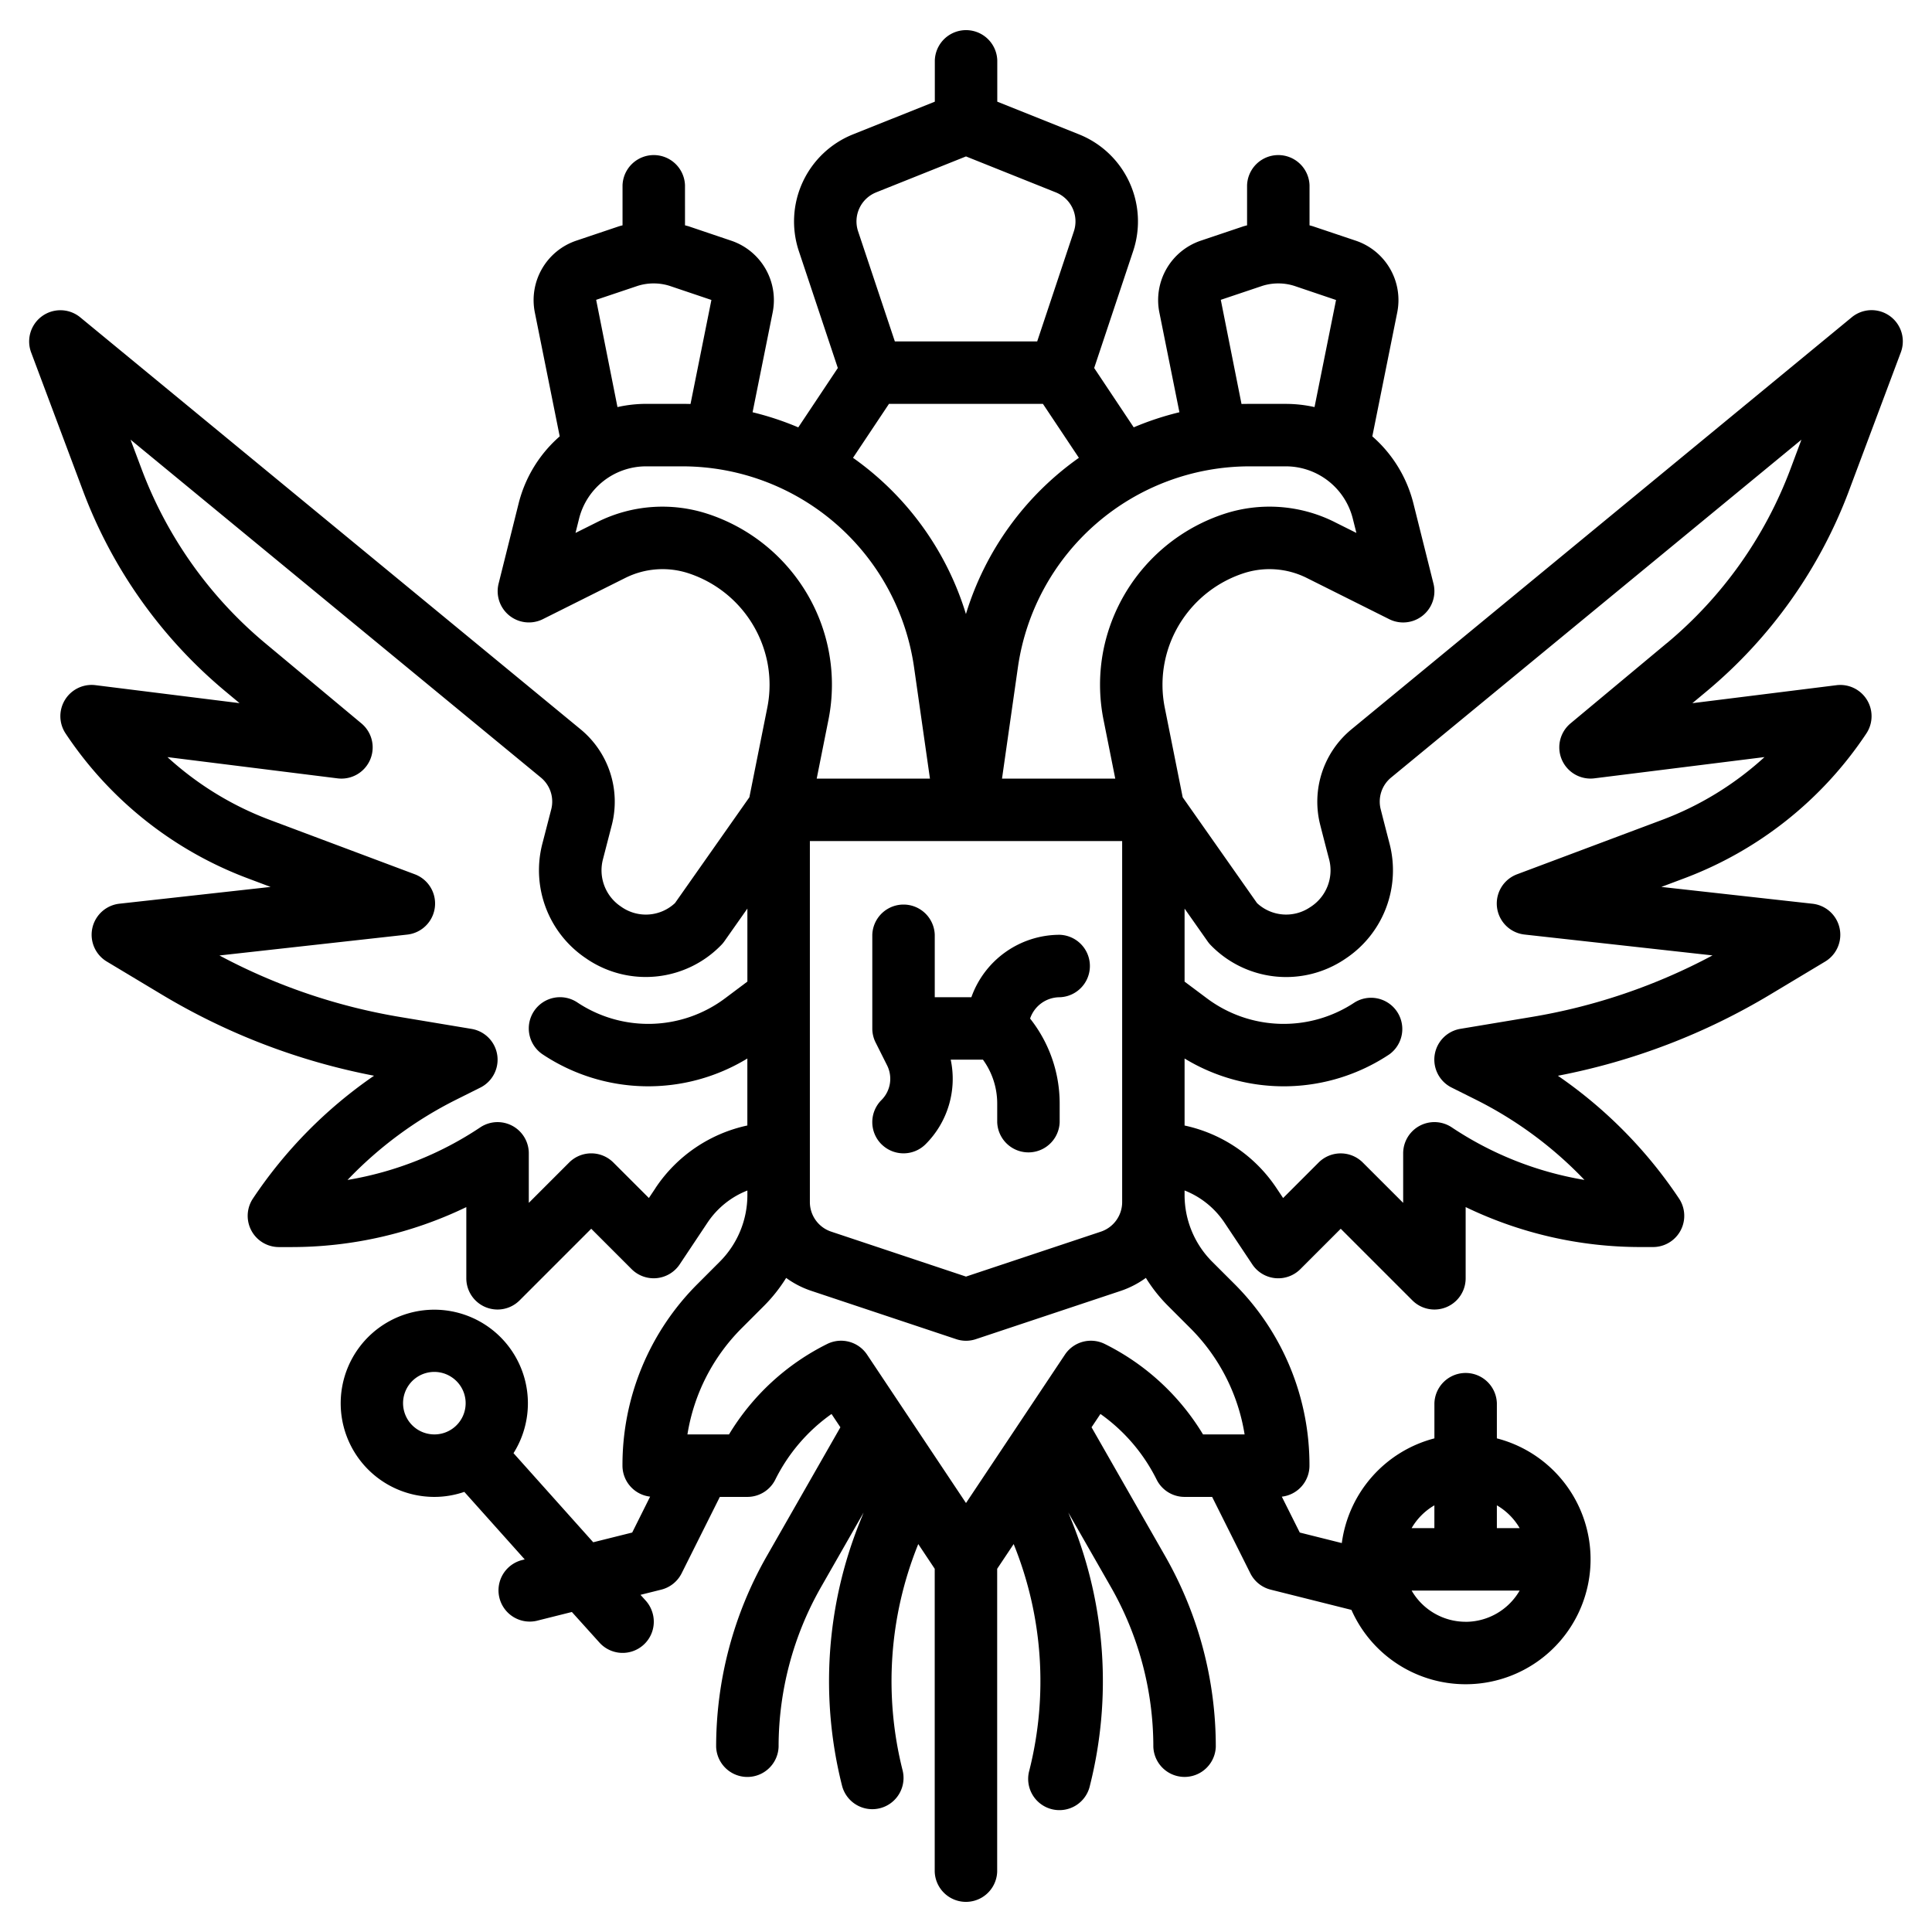 <?xml version="1.0" encoding="utf-8"?><svg width="58" height="58" fill="none" xmlns="http://www.w3.org/2000/svg" viewBox="0 0 58 58"><path d="M55.504 14.741l1.56-4.163a.937.937 0 00-1.473-1.053L40.568 21.898a2.816 2.816 0 00-.936 2.859c.084.33.178.695.27 1.044a1.306 1.306 0 01-.543 1.416l-.037.024a1.282 1.282 0 01-1.585-.129l-2.232-3.177-.536-2.681a3.502 3.502 0 01.523-2.647 3.543 3.543 0 011.819-1.39 2.505 2.505 0 011.926.137l2.468 1.234a.938.938 0 001.329-1.066l-.602-2.406a3.945 3.945 0 00-1.234-2.016l.749-3.726a1.882 1.882 0 00-1.25-2.15l-1.256-.422-.011-.004c-.039-.013-.079-.022-.117-.033V5.563a.938.938 0 00-1.875 0v1.202c-.04.01-.08.02-.118.032l-.011.004-1.254.422a1.883 1.883 0 00-1.251 2.152l.603 3.001a8.833 8.833 0 00-1.372.453l-1.187-1.781 1.171-3.513a2.815 2.815 0 00-1.623-3.5l-2.457-.983v-1.24a.938.938 0 00-1.875 0v1.24l-2.459.983a2.816 2.816 0 00-1.624 3.5l1.171 3.513-1.187 1.782a8.844 8.844 0 00-1.372-.454l.604-3.002a1.883 1.883 0 00-1.25-2.15L20.692 6.8l-.011-.004c-.04-.012-.079-.021-.117-.032V5.563a.938.938 0 00-1.875 0v1.202c-.04.01-.08.02-.118.032l-.011.004-1.254.422a1.884 1.884 0 00-1.251 2.152l.748 3.725a3.945 3.945 0 00-1.234 2.016l-.601 2.406a.938.938 0 001.328 1.066l2.468-1.234a2.505 2.505 0 011.926-.137 3.542 3.542 0 012.346 2.66c.09.455.089.922-.003 1.376l-.536 2.681-2.233 3.177a1.28 1.28 0 01-1.586.13l-.036-.025A1.306 1.306 0 0118.1 25.8l.27-1.044a2.815 2.815 0 00-.936-2.858L2.408 9.526a.938.938 0 00-1.474 1.052l1.56 4.163a14.436 14.436 0 004.268 6.01l.43.358-4.327-.54a.938.938 0 00-.896 1.45 11.35 11.35 0 005.49 4.357l.665.25-4.541.504a.938.938 0 00-.379 1.735l1.644.987a19.545 19.545 0 006.381 2.442 13.688 13.688 0 00-3.635 3.686.937.937 0 00.78 1.458h.37c1.82.001 3.616-.409 5.255-1.2v2.137a.937.937 0 001.6.663l2.15-2.15 1.212 1.212a.938.938 0 001.443-.142l.835-1.253c.291-.437.71-.774 1.198-.965v.141a2.833 2.833 0 01-.823 1.99l-.665.666A7.674 7.674 0 0018.687 44a.937.937 0 00.83.93l-.538 1.078-1.17.292-2.393-2.675a2.81 2.81 0 10-2.375 1.313c.306 0 .61-.052.898-.151l1.813 2.027-.105.027a.938.938 0 00.455 1.819l1.066-.267.823.913a.936.936 0 001.58-.941.939.939 0 00-.187-.314l-.156-.173.624-.156a.938.938 0 00.611-.49l1.147-2.294h.827a.937.937 0 00.838-.519c.391-.786.97-1.464 1.688-1.97l.266.399-2.211 3.87a11.546 11.546 0 00-1.519 5.72.938.938 0 001.875 0c.001-1.68.44-3.331 1.272-4.79l1.28-2.24-.112.28a12.813 12.813 0 00-.537 7.914.937.937 0 101.82-.454 10.95 10.95 0 01.458-6.764l.012-.03.494.742v9.092a.938.938 0 001.875 0v-9.092l.495-.742.012.03a10.951 10.951 0 01.459 6.763.938.938 0 101.819.455c.662-2.629.474-5.4-.537-7.915l-.113-.28 1.281 2.24a9.671 9.671 0 011.272 4.79.938.938 0 001.875 0c0-2.006-.524-3.977-1.519-5.72l-2.211-3.869.267-.4a5.311 5.311 0 011.687 1.971.937.937 0 00.839.519h.827l1.147 2.294a.939.939 0 00.61.49l2.425.608a3.75 3.75 0 104.366-5.149v-1.056a.938.938 0 00-1.875 0v1.056a3.76 3.76 0 00-2.78 3.143l-1.262-.316-.539-1.077a.937.937 0 00.83-.931 7.676 7.676 0 00-2.26-5.463l-.667-.666a2.834 2.834 0 01-.822-1.99v-.142c.489.192.907.53 1.198.966l.835 1.253a.937.937 0 001.443.142l1.212-1.212 2.15 2.15a.937.937 0 001.6-.663v-2.138a12.062 12.062 0 005.255 1.2h.37a.937.937 0 00.78-1.457 13.689 13.689 0 00-3.636-3.685 19.543 19.543 0 006.382-2.443l1.643-.986a.938.938 0 00-.379-1.735l-4.54-.505.663-.249a11.351 11.351 0 005.491-4.357.938.938 0 00-.896-1.45l-4.327.54.43-.358a14.435 14.435 0 004.268-6.01zM12.918 43.054a.938.938 0 11.662-1.696.937.937 0 01-.662 1.696zm31.081 5.633a1.875 1.875 0 01-1.621-.937h3.243a1.876 1.876 0 01-1.622.938zm1.622-2.812h-.684v-.684c.283.165.519.4.684.684zm-2.56-.684v.684h-.683c.165-.284.4-.52.684-.684zM24.312 25.25h9.376v10.836a.936.936 0 01-.641.89l-4.047 1.348-4.046-1.349a.936.936 0 01-.641-.889V25.25zm15.764-9.573a4.366 4.366 0 00-3.357-.239 5.427 5.427 0 00-3.593 4.075 5.366 5.366 0 00.005 2.108l.35 1.754h-3.4l.477-3.34A7.03 7.03 0 0137.516 14H38.6a2.074 2.074 0 012.012 1.57l.108.429-.645-.322zm-3.427-6.676l1.25-.42c.31-.097.642-.097.953 0l1.257.425-.646 3.215a3.954 3.954 0 00-.861-.096h-1.085c-.083 0-.165 0-.246.003l-.622-3.127zM26.3 5.776L29 4.696l2.698 1.08a.939.939 0 01.541 1.167l-1.102 3.307h-4.273L25.76 6.943a.939.939 0 01.541-1.167zm.387 6.348h4.622l1.08 1.62a8.93 8.93 0 00-3.391 4.69 8.931 8.931 0 00-3.39-4.69l1.08-1.62zm-7.54-3.543c.31-.097.642-.097.953 0l1.257.424-.627 3.123a9.725 9.725 0 00-.248-.004h-1.085c-.29.001-.578.033-.86.097l-.64-3.22 1.25-.42zm2.132 6.857a4.37 4.37 0 00-3.357.239l-.645.322.107-.428A2.074 2.074 0 0119.398 14h1.085a7.029 7.029 0 016.958 6.035l.477 3.34h-3.4l.35-1.753a5.366 5.366 0 00-.802-4.055 5.426 5.426 0 00-2.786-2.129zM19.68 35.665l-.2.3-1.067-1.066a.938.938 0 00-1.326 0l-1.212 1.212v-1.486a.937.937 0 00-1.458-.78 10.195 10.195 0 01-3.984 1.578c.94-.985 2.042-1.8 3.26-2.409l.726-.363a.937.937 0 00-.265-1.763l-2.124-.354a17.673 17.673 0 01-5.442-1.85l5.64-.627a.938.938 0 00.226-1.81l-4.335-1.626a9.5 9.5 0 01-3.092-1.892l5.107.638a.937.937 0 00.716-1.65L7.963 19.31a12.557 12.557 0 01-3.712-5.228l-.332-.883 12.32 10.145a.934.934 0 01.311.947l-.267 1.033a3.182 3.182 0 001.317 3.451l.036.025a3.156 3.156 0 004.017-.43.91.91 0 00.094-.113l.69-.981v2.192l-.671.503a3.846 3.846 0 01-4.434.123.937.937 0 10-1.04 1.56 5.722 5.722 0 006.144.123v2.011a4.43 4.43 0 00-2.757 1.876zm16.045 4.198a5.805 5.805 0 011.639 3.2h-1.248a7.165 7.165 0 00-2.946-2.714.937.937 0 00-1.2.318L29 45.122l-2.97-4.455a.938.938 0 00-1.199-.319 7.165 7.165 0 00-2.946 2.715h-1.248a5.807 5.807 0 011.639-3.2l.665-.665c.251-.252.472-.532.66-.834.231.168.488.3.76.39l4.343 1.448c.192.065.4.065.593 0l4.343-1.447a2.81 2.81 0 00.76-.392c.187.303.408.583.66.835l.665.665zM50.036 19.31l-2.887 2.406a.937.937 0 00.716 1.65l5.107-.638a9.497 9.497 0 01-3.092 1.892l-4.335 1.626a.937.937 0 00.226 1.81l5.64.626a17.673 17.673 0 01-5.442 1.85l-2.124.354a.937.937 0 00-.265 1.764l.727.363c1.217.609 2.32 1.424 3.259 2.409a10.195 10.195 0 01-3.985-1.579.938.938 0 00-1.457.781v1.487L40.912 34.9a.938.938 0 00-1.326 0l-1.066 1.066-.2-.3a4.43 4.43 0 00-2.758-1.877v-2.012a5.722 5.722 0 006.145-.123.938.938 0 00-1.04-1.56 3.846 3.846 0 01-4.434-.123l-.671-.502v-2.192l.69.982c.028.04.059.078.093.113a3.156 3.156 0 004.017.429l.037-.025a3.182 3.182 0 001.316-3.45c-.09-.346-.183-.707-.266-1.034a.934.934 0 01.31-.947L54.08 13.2l-.33.883a12.556 12.556 0 01-3.713 5.228z" fill="currentColor"/><path d="M26.462 34.35a.938.938 0 001.325 0 2.773 2.773 0 00.754-2.538h.968c.28.386.43.85.428 1.326v.55a.938.938 0 001.875 0v-.55a4.105 4.105 0 00-.888-2.56.94.94 0 01.888-.64.938.938 0 000-1.875 2.817 2.817 0 00-2.651 1.875h-1.099v-1.875a.938.938 0 00-1.875 0v2.812a.932.932 0 00.099.42l.345.688a.901.901 0 01-.17 1.042.937.937 0 000 1.325z" fill="currentColor"/></svg>